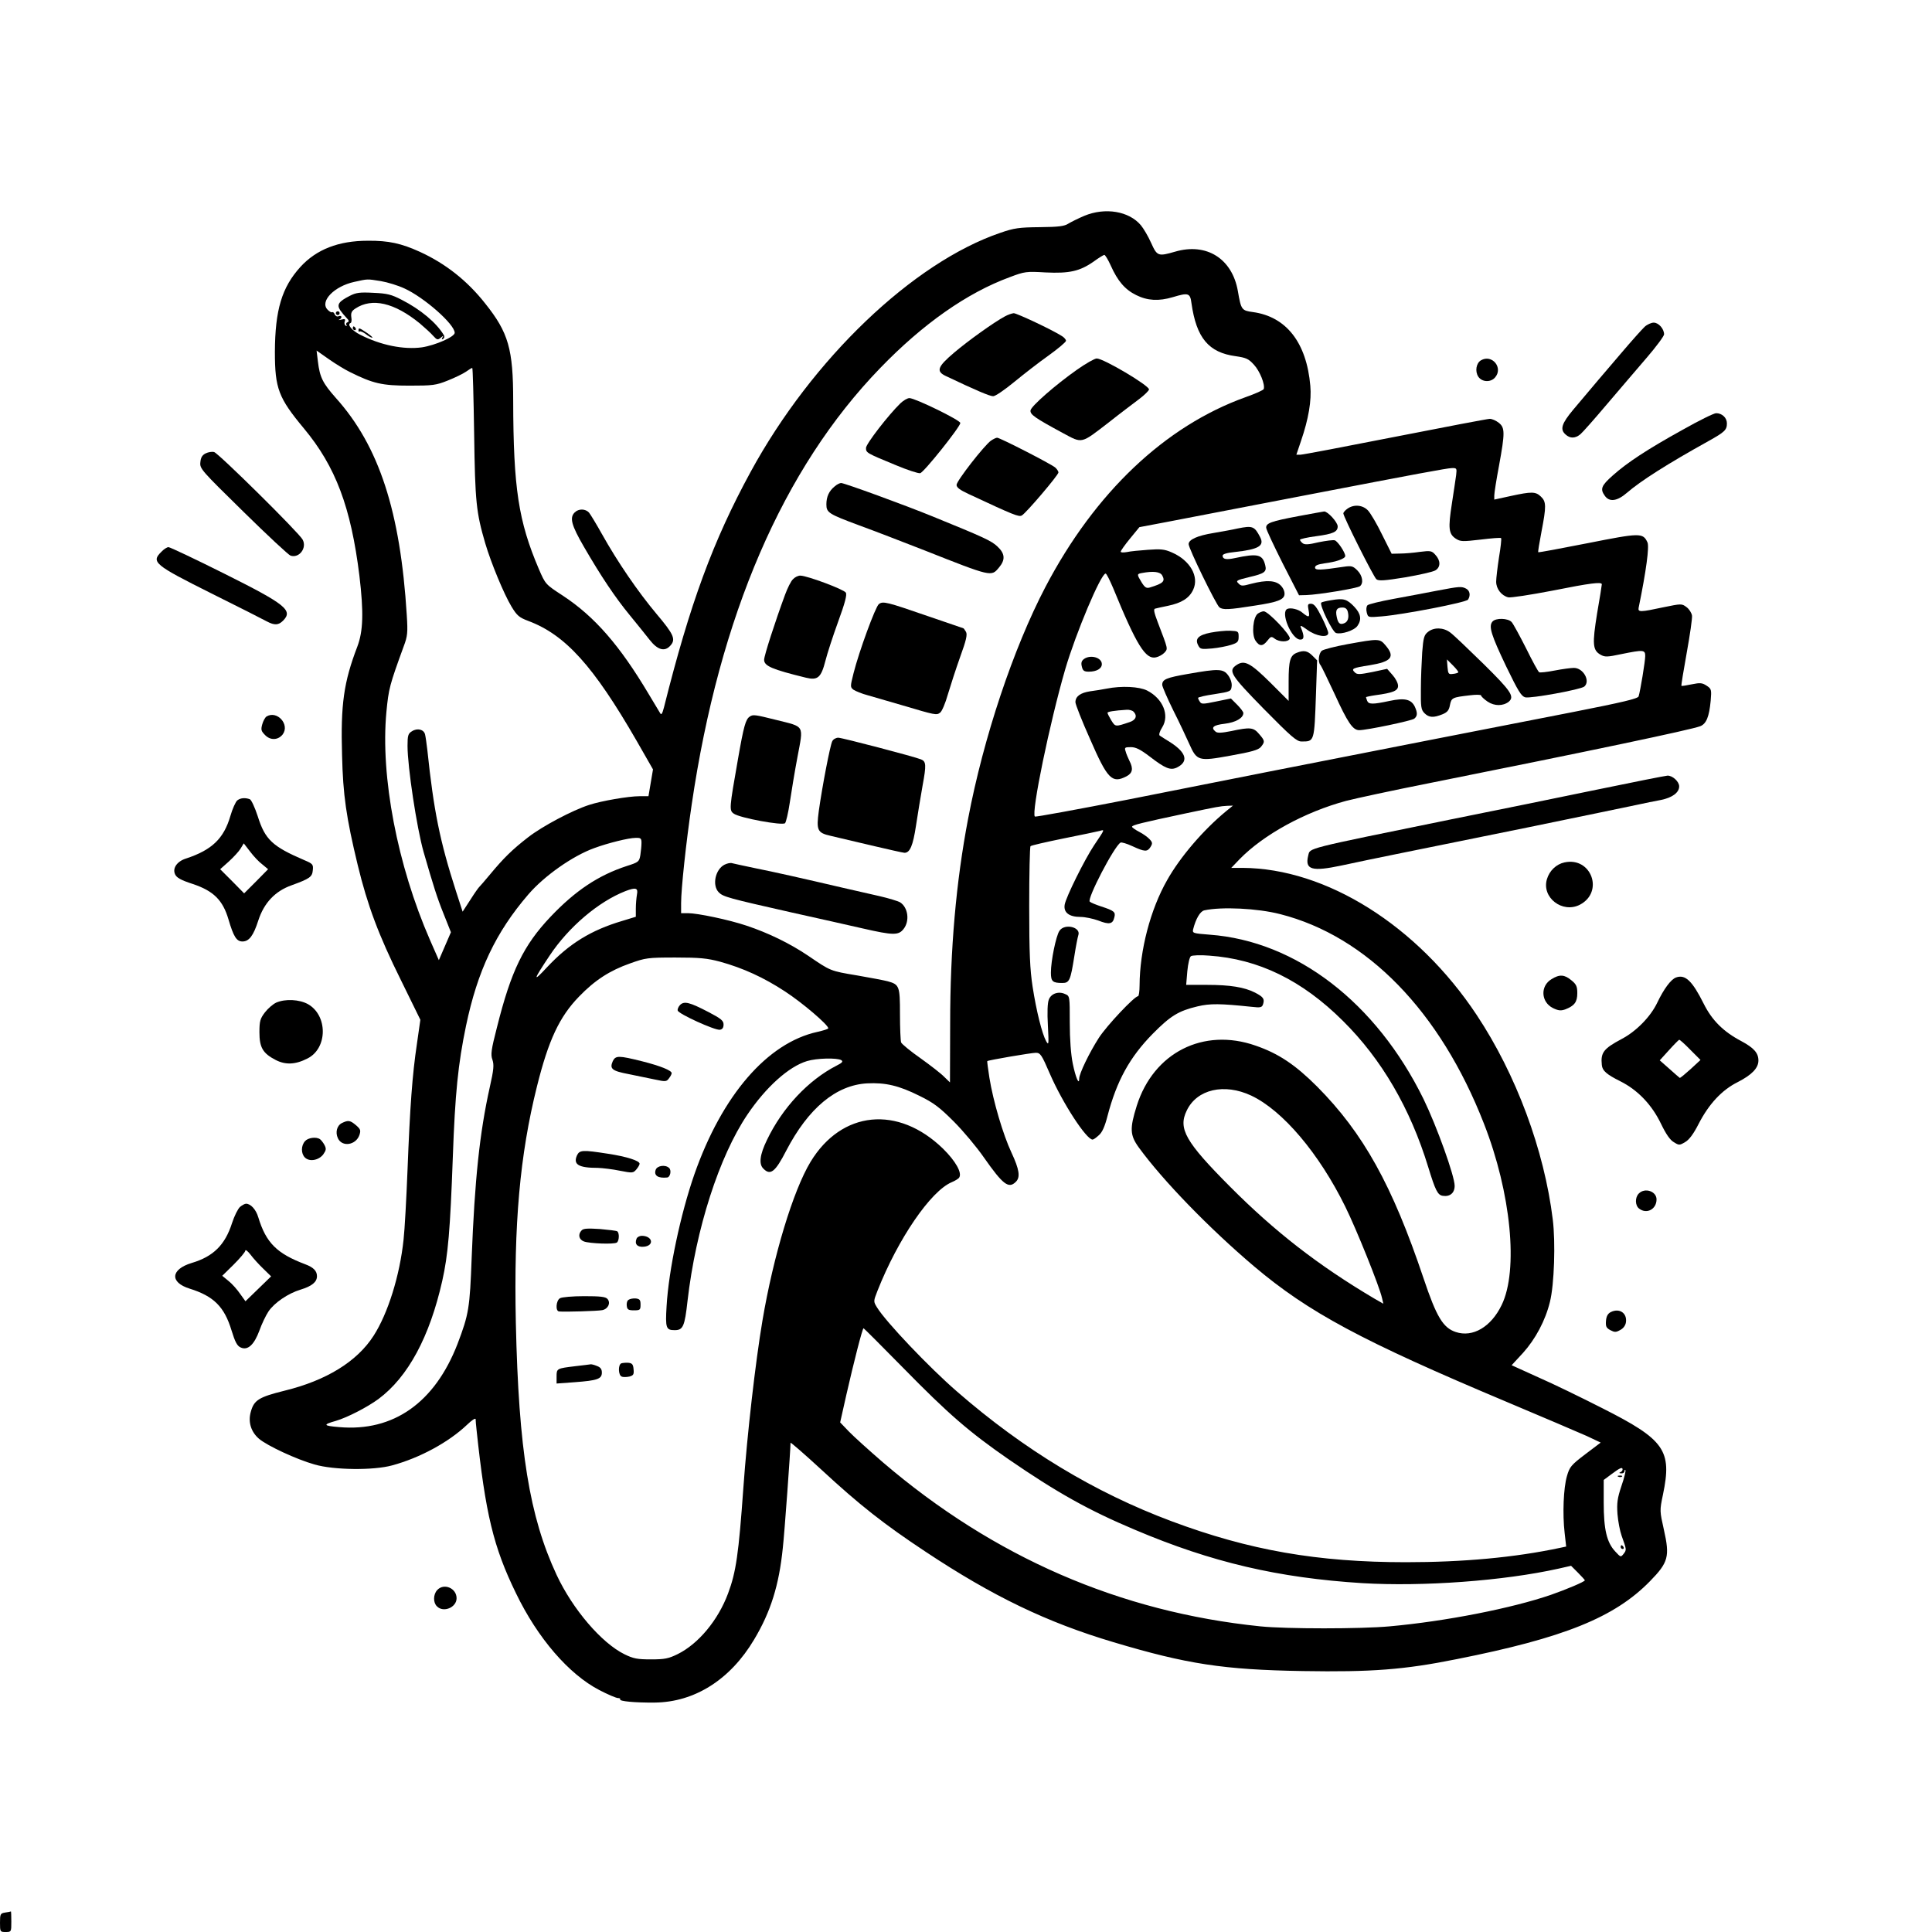 <?xml version="1.0" standalone="no"?>
<!DOCTYPE svg PUBLIC "-//W3C//DTD SVG 20010904//EN"
 "http://www.w3.org/TR/2001/REC-SVG-20010904/DTD/svg10.dtd">
<svg version="1.0" xmlns="http://www.w3.org/2000/svg"
 width="1024pt" height="1024pt" viewBox="0 0 1024 1024"
 preserveAspectRatio="xMidYMid meet">

<g transform="translate(0,1024) scale(0.1,-0.1)"
fill="#000000" stroke="none">
<path d="M5747 9096 c-31 -13 -69 -32 -84 -41 -21 -14 -51 -18 -152 -19 -110
-1 -137 -5 -209 -30 -463 -158 -997 -668 -1323 -1266 -200 -367 -322 -699
-460 -1250 -9 -34 -14 -41 -20 -30 -5 8 -32 53 -60 100 -154 259 -287 412
-456 523 -92 60 -92 60 -127 141 -108 253 -135 428 -136 892 0 274 -25 361
-148 515 -96 122 -211 212 -346 274 -99 45 -166 60 -276 59 -156 0 -273 -46
-358 -139 -98 -108 -134 -227 -135 -450 0 -194 19 -244 154 -406 168 -202 249
-417 294 -781 23 -194 20 -293 -11 -375 -72 -188 -89 -307 -81 -576 5 -211 22
-329 83 -582 52 -214 110 -370 229 -610 l103 -210 -18 -126 c-25 -167 -37
-335 -50 -669 -6 -151 -15 -318 -21 -370 -20 -191 -83 -392 -159 -510 -88
-137 -251 -237 -472 -291 -137 -34 -162 -50 -179 -113 -15 -54 2 -106 44 -142
44 -37 198 -109 294 -136 102 -30 313 -32 411 -5 148 40 300 123 397 215 25
24 45 38 46 30 0 -7 2 -33 5 -58 47 -443 89 -619 209 -865 115 -238 280 -429
442 -513 44 -23 89 -42 98 -42 9 0 14 -3 12 -7 -6 -10 77 -18 183 -17 212 2
401 122 527 334 88 147 132 288 152 485 9 78 41 522 41 558 0 4 74 -60 164
-143 202 -187 332 -289 551 -434 357 -237 644 -375 997 -480 388 -116 582
-146 1003 -153 364 -6 537 7 815 63 570 113 837 221 1025 413 98 100 106 131
74 273 -22 99 -23 101 -5 186 49 235 10 291 -323 459 -108 55 -260 129 -338
163 l-141 64 60 65 c66 73 119 172 143 271 23 91 30 316 15 436 -45 368 -194
769 -403 1084 -314 474 -798 778 -1242 780 l-59 0 44 46 c128 131 346 250 564
309 50 13 249 56 441 94 855 171 1388 283 1437 302 32 13 47 50 55 135 5 59 4
63 -22 80 -23 15 -34 16 -78 7 -29 -6 -53 -10 -55 -8 -2 2 11 80 28 175 17 94
30 183 28 197 -2 14 -15 35 -29 45 -25 19 -27 19 -124 -1 -121 -26 -134 -26
-130 -3 41 200 57 324 47 347 -24 52 -39 51 -317 -4 -142 -28 -260 -50 -262
-48 -2 2 6 51 17 108 26 135 26 160 -3 187 -28 27 -49 27 -160 3 l-87 -19 0
22 c0 13 11 83 25 157 32 175 32 202 -1 228 -15 12 -36 21 -48 21 -11 0 -237
-43 -501 -95 -264 -52 -490 -95 -502 -95 l-22 0 24 71 c41 119 57 216 50 294
-20 230 -128 367 -305 391 -59 8 -62 12 -79 111 -30 172 -166 258 -333 209
-90 -26 -95 -24 -127 47 -15 34 -40 76 -54 93 -63 75 -189 96 -300 50z m140
-263 c37 -83 76 -128 135 -157 60 -30 120 -33 194 -11 83 25 92 22 99 -32 26
-184 91 -262 235 -281 55 -8 68 -14 96 -45 31 -33 60 -105 52 -129 -2 -6 -45
-25 -96 -43 -427 -153 -799 -506 -1061 -1006 -170 -325 -328 -797 -410 -1229
-64 -336 -95 -691 -95 -1086 l-1 -311 -30 29 c-16 17 -73 61 -126 99 -53 37
-99 75 -103 84 -3 9 -6 77 -6 150 0 148 -3 157 -65 174 -19 5 -92 19 -162 31
-144 24 -140 23 -259 104 -98 66 -211 121 -328 160 -92 31 -259 66 -310 66
l-36 0 0 54 c0 74 26 319 56 521 147 1001 484 1782 999 2314 227 235 461 399
687 482 79 30 88 31 190 25 125 -6 181 6 255 58 26 19 52 35 56 35 4 1 20 -25
34 -56z m-3868 -83 c35 -6 91 -23 125 -39 105 -48 266 -190 266 -235 0 -21
-102 -66 -174 -77 -96 -13 -218 11 -327 67 -44 22 -71 55 -51 62 5 1 7 15 4
31 -3 23 2 33 22 46 88 58 206 31 341 -79 27 -23 59 -52 71 -66 20 -22 24 -23
40 -10 14 12 16 12 9 1 -5 -10 -4 -12 4 -7 6 4 8 13 4 19 -39 66 -124 137
-224 188 -54 28 -77 34 -150 37 -72 4 -92 1 -125 -16 -59 -30 -70 -46 -51 -76
9 -13 24 -31 34 -41 13 -13 14 -20 5 -23 -7 -2 -9 -9 -6 -14 4 -7 2 -8 -4 -4
-6 4 -8 14 -5 22 5 13 1 15 -18 10 -13 -3 -18 -3 -11 0 17 8 15 25 -3 18 -8
-4 -17 1 -21 10 -3 9 -10 14 -14 11 -4 -2 -15 4 -25 15 -40 44 37 123 143 146
73 16 66 16 141 4z m-164 -482 c122 -61 171 -72 315 -72 123 0 141 2 203 27
38 15 81 36 97 47 15 11 30 20 33 20 3 0 7 -156 10 -347 5 -364 11 -419 59
-583 30 -102 99 -269 139 -335 29 -48 41 -58 89 -76 197 -74 345 -238 574
-635 l87 -152 -12 -71 -12 -71 -47 0 c-59 0 -203 -25 -267 -46 -90 -29 -248
-113 -323 -171 -84 -65 -130 -110 -203 -198 -27 -33 -53 -62 -56 -65 -4 -3
-26 -34 -48 -69 l-41 -63 -35 108 c-86 267 -118 426 -152 749 -4 33 -9 70 -12
82 -6 27 -41 36 -70 17 -20 -12 -23 -23 -23 -77 0 -112 49 -435 85 -562 52
-180 71 -241 106 -328 l39 -98 -32 -74 -32 -74 -47 107 c-173 396 -263 867
-231 1208 12 125 17 143 92 349 20 53 22 72 16 165 -34 550 -147 896 -376
1151 -69 78 -85 109 -95 193 l-7 58 64 -45 c34 -24 86 -56 113 -69z m5863
-545 c-3 -21 -13 -90 -23 -154 -20 -129 -17 -159 21 -184 25 -16 36 -16 131
-5 57 7 106 11 109 8 3 -3 -2 -49 -11 -102 -8 -53 -15 -111 -15 -129 0 -38 28
-74 64 -83 13 -3 117 13 232 35 205 41 264 48 264 34 0 -5 -11 -74 -25 -154
-26 -162 -24 -195 18 -219 23 -13 35 -13 110 3 118 24 127 23 127 -10 0 -28
-26 -185 -35 -214 -4 -12 -84 -31 -348 -83 -188 -37 -526 -103 -752 -147 -714
-140 -1096 -215 -1602 -316 -271 -53 -495 -94 -498 -91 -20 20 79 499 161 781
56 191 189 507 214 507 5 0 22 -35 40 -77 124 -303 172 -380 227 -367 15 3 36
15 45 25 19 22 20 15 -36 162 -19 50 -23 69 -14 71 7 2 38 9 68 15 72 15 113
40 134 85 33 70 -16 156 -113 198 -38 17 -60 19 -126 14 -44 -3 -95 -8 -112
-12 -18 -3 -33 -3 -33 2 0 5 22 36 49 69 l50 61 148 28 c164 32 440 85 758
146 561 108 722 138 749 139 27 1 28 -1 24 -36z m-1558 -533 c17 -31 6 -42
-66 -64 -18 -5 -26 0 -43 27 -26 43 -26 45 2 50 59 11 96 7 107 -13z m338
-1250 c-120 -99 -243 -242 -312 -365 -89 -156 -145 -372 -146 -557 0 -32 -4
-58 -8 -58 -19 0 -166 -156 -208 -221 -50 -78 -104 -189 -104 -216 0 -38 -19
6 -34 79 -10 49 -16 129 -16 218 0 139 0 141 -24 151 -35 17 -75 3 -87 -29 -7
-17 -9 -68 -5 -137 5 -100 5 -108 -9 -84 -22 40 -52 160 -72 289 -14 92 -18
177 -18 427 0 171 3 314 7 318 3 4 82 22 175 41 92 18 179 37 192 40 27 8 28
10 -30 -76 -50 -75 -149 -274 -156 -315 -7 -42 24 -65 84 -65 24 0 66 -9 94
-19 58 -23 77 -19 85 16 8 29 0 36 -71 59 -27 9 -54 20 -59 25 -16 14 129 293
163 313 5 3 33 -5 63 -19 65 -30 79 -31 96 -4 11 18 11 24 -5 41 -10 11 -35
29 -55 39 -21 11 -38 23 -38 27 0 9 50 21 285 71 167 35 181 38 220 40 l30 1
-37 -30z m-3098 -167 c0 -16 -3 -45 -6 -65 -6 -35 -9 -38 -72 -58 -150 -49
-272 -130 -404 -269 -143 -151 -209 -286 -284 -586 -31 -120 -34 -145 -24
-172 9 -27 7 -52 -14 -145 -54 -242 -80 -492 -96 -903 -10 -269 -15 -300 -75
-458 -121 -312 -340 -466 -627 -441 -85 7 -89 13 -18 33 61 18 166 72 226 116
157 117 271 329 338 626 31 138 42 269 56 655 12 339 28 495 70 697 61 291
157 495 330 696 85 99 236 205 350 246 73 27 183 54 218 54 28 1 32 -2 32 -26z
m-24 -274 c-3 -17 -6 -51 -6 -75 l0 -43 -72 -22 c-165 -49 -281 -120 -399
-246 -77 -83 -74 -70 14 62 101 152 259 286 402 342 55 21 68 17 61 -18z
m3409 -104 c460 -117 848 -515 1080 -1110 144 -367 184 -778 94 -962 -56 -116
-153 -173 -243 -143 -67 22 -102 79 -171 285 -166 494 -319 769 -564 1016
-115 115 -204 175 -326 217 -277 97 -541 -37 -630 -319 -38 -121 -36 -156 11
-221 129 -177 375 -430 611 -630 289 -244 570 -395 1338 -718 193 -81 384
-163 425 -181 l74 -35 -82 -62 c-75 -57 -83 -67 -97 -116 -18 -62 -24 -199
-12 -302 l8 -71 -33 -7 c-240 -51 -513 -76 -816 -76 -469 0 -830 63 -1242 217
-407 152 -783 379 -1137 687 -147 127 -379 371 -425 447 -19 31 -19 32 3 88
109 276 282 528 393 575 19 8 37 19 40 25 16 25 -19 87 -86 153 -238 231 -537
202 -702 -70 -92 -152 -197 -498 -255 -842 -37 -219 -81 -603 -101 -885 -25
-352 -39 -448 -81 -560 -53 -143 -158 -268 -267 -322 -49 -24 -69 -28 -142
-28 -72 0 -93 4 -140 27 -122 60 -275 239 -360 421 -144 309 -201 660 -216
1337 -11 521 21 888 112 1252 61 245 119 369 223 476 84 87 163 138 271 176
81 29 93 31 240 31 129 0 168 -4 236 -22 123 -34 232 -84 345 -158 92 -60 229
-177 229 -195 0 -4 -26 -12 -57 -19 -266 -58 -506 -336 -653 -756 -73 -210
-136 -507 -147 -698 -7 -116 -3 -127 43 -127 44 0 53 19 68 155 44 382 168
766 317 987 99 147 220 255 316 284 52 16 160 18 182 5 11 -7 5 -14 -25 -29
-150 -77 -287 -223 -369 -394 -38 -78 -44 -128 -19 -152 37 -38 63 -18 121 95
117 225 264 348 429 357 97 5 169 -12 277 -66 76 -37 108 -62 182 -136 50 -50
122 -136 160 -191 101 -144 131 -167 169 -129 25 24 19 65 -23 155 -45 96 -97
273 -117 397 -7 47 -13 87 -11 88 5 5 233 44 257 44 24 0 31 -10 74 -110 68
-157 194 -350 227 -350 5 0 19 10 33 23 18 15 32 47 46 102 49 187 118 312
240 436 94 95 136 121 237 145 67 16 121 15 284 -2 52 -6 58 -4 64 15 8 27 1
37 -43 60 -57 29 -133 41 -254 41 l-111 0 6 72 c4 41 12 75 19 80 7 5 51 7 97
3 261 -18 492 -130 709 -346 205 -203 357 -464 452 -775 38 -124 50 -148 77
-152 38 -6 63 15 63 53 0 52 -95 316 -165 460 -251 511 -674 837 -1133 871
-89 7 -93 8 -88 29 14 55 37 95 59 100 91 20 282 11 402 -20z m-153 -962 c167
-79 359 -306 498 -588 59 -119 182 -425 195 -485 l7 -30 -49 28 c-297 176
-526 354 -763 592 -237 238 -277 308 -230 404 54 113 199 146 342 79z m-1844
-1444 c239 -244 349 -339 557 -483 256 -176 423 -270 670 -374 408 -173 760
-255 1206 -283 322 -19 748 12 1040 77 l66 15 37 -37 c20 -20 36 -38 36 -40 0
-7 -97 -48 -180 -77 -207 -71 -556 -140 -855 -167 -152 -14 -548 -14 -685 0
-744 76 -1412 366 -2000 869 -74 64 -155 137 -181 164 l-46 48 33 147 c39 171
85 352 91 352 2 0 97 -95 211 -211z m3812 -538 c0 -5 -6 -12 -12 -14 -8 -3 -6
-6 5 -6 9 -1 17 4 17 11 0 6 2 9 5 6 3 -3 -6 -41 -21 -84 -22 -66 -25 -91 -21
-149 3 -38 13 -90 22 -115 26 -73 27 -74 11 -95 -16 -20 -16 -19 -45 12 -45
48 -61 117 -61 258 l0 121 43 32 c44 33 57 38 57 23z"/>
<path d="M5326 8563 c-58 -31 -196 -130 -270 -193 -87 -74 -96 -98 -43 -123
162 -77 233 -107 251 -107 12 0 61 34 111 75 50 41 132 105 183 141 50 36 92
71 92 78 0 6 -10 18 -22 25 -51 33 -239 121 -255 121 -10 -1 -31 -8 -47 -17z"/>
<path d="M5709 8281 c-115 -81 -243 -193 -247 -216 -3 -22 23 -40 171 -120
106 -57 94 -59 246 58 58 46 130 100 159 122 28 21 52 45 52 51 0 21 -241 164
-277 164 -11 0 -57 -26 -104 -59z"/>
<path d="M4773 8103 c-64 -62 -183 -216 -183 -237 0 -26 2 -27 157 -91 62 -26
120 -45 130 -43 19 3 212 245 213 266 0 15 -240 132 -270 132 -10 0 -31 -12
-47 -27z"/>
<path d="M5253 7905 c-36 -25 -183 -214 -183 -235 0 -14 18 -27 63 -48 242
-113 267 -123 283 -114 22 12 194 214 194 228 0 6 -8 18 -17 26 -22 19 -293
158 -308 158 -6 0 -20 -7 -32 -15z"/>
<path d="M4424 7662 c-30 -24 -44 -55 -44 -95 0 -44 11 -51 175 -112 72 -26
227 -86 345 -132 356 -141 354 -140 394 -92 36 42 33 75 -8 113 -32 30 -71 48
-341 158 -149 61 -470 178 -487 178 -7 0 -23 -8 -34 -18z"/>
<path d="M4203 7170 c-11 -10 -29 -47 -42 -82 -52 -141 -111 -323 -111 -345 0
-33 42 -51 222 -95 62 -15 80 0 103 90 9 36 39 129 67 206 37 101 48 144 41
155 -10 17 -203 89 -240 90 -12 1 -30 -8 -40 -19z"/>
<path d="M4658 7038 c-18 -14 -105 -251 -134 -366 -18 -72 -18 -74 0 -88 11
-7 44 -21 75 -29 31 -9 115 -33 186 -54 172 -51 179 -53 198 -38 9 6 28 50 41
97 14 47 43 136 65 198 32 88 39 118 31 133 -6 10 -12 19 -14 19 -1 0 -85 29
-187 64 -220 76 -239 81 -261 64z"/>
<path d="M3974 6442 c-22 -14 -32 -51 -62 -222 -47 -268 -48 -275 -22 -293 31
-22 257 -64 271 -50 5 5 17 55 25 109 8 54 26 164 41 243 32 171 40 157 -112
195 -112 28 -124 30 -141 18z"/>
<path d="M4411 6311 c-11 -21 -53 -239 -71 -368 -14 -104 -8 -117 62 -133 29
-7 126 -30 216 -51 90 -21 169 -39 176 -39 29 0 45 38 61 144 9 60 25 156 35
213 20 108 19 127 -8 138 -37 15 -419 115 -439 115 -12 0 -27 -8 -32 -19z"/>
<path d="M3840 5657 c-49 -25 -67 -110 -30 -147 23 -23 52 -31 380 -105 140
-31 313 -70 383 -86 162 -37 189 -37 216 -3 34 43 24 115 -19 142 -11 6 -59
21 -107 32 -49 11 -135 31 -193 44 -231 54 -370 85 -470 105 -58 12 -112 24
-120 26 -8 3 -26 -1 -40 -8z"/>
<path d="M1780 8580 c0 -5 5 -10 10 -10 6 0 10 5 10 10 0 6 -4 10 -10 10 -5 0
-10 -4 -10 -10z"/>
<path d="M1870 8500 c0 -5 5 -10 11 -10 5 0 7 5 4 10 -3 6 -8 10 -11 10 -2 0
-4 -4 -4 -10z"/>
<path d="M1900 8488 c0 -6 3 -8 6 -5 4 3 18 -3 32 -13 13 -11 29 -20 35 -20 5
0 -7 11 -27 25 -42 28 -46 30 -46 13z"/>
<path d="M7142 7544 c-12 -8 -22 -20 -22 -25 0 -18 160 -336 175 -349 12 -10
42 -8 153 10 75 13 147 29 160 37 28 17 28 52 0 82 -19 22 -26 23 -82 16 -34
-5 -81 -9 -106 -9 l-44 -1 -51 102 c-27 56 -61 113 -74 127 -28 30 -75 34
-109 10z"/>
<path d="M6880 7504 c-144 -27 -170 -37 -169 -61 0 -10 40 -94 87 -188 l87
-170 40 1 c63 2 269 36 283 47 20 16 14 56 -14 84 -23 23 -31 25 -72 19 -126
-19 -152 -19 -152 -4 0 11 15 17 49 22 64 8 111 25 111 39 0 19 -39 77 -55 83
-8 3 -46 -2 -86 -10 -54 -13 -74 -14 -85 -5 -8 6 -14 15 -14 18 0 4 39 13 86
19 90 12 114 23 114 52 0 22 -53 80 -72 79 -7 -1 -69 -12 -138 -25z"/>
<path d="M6560 7439 c-25 -6 -82 -16 -128 -24 -86 -14 -132 -35 -132 -59 0
-23 145 -320 163 -335 18 -14 49 -13 187 9 119 18 154 31 158 58 2 15 -5 33
-19 48 -27 28 -75 31 -157 10 -47 -13 -54 -13 -68 2 -15 14 -10 17 56 33 82
19 95 28 86 63 -14 58 -40 64 -161 38 -46 -10 -65 -6 -65 13 0 8 22 15 63 19
128 14 160 33 136 79 -30 58 -40 62 -119 46z"/>
<path d="M7615 7109 c-55 -11 -158 -30 -228 -43 -71 -13 -133 -28 -139 -34 -6
-6 -8 -23 -4 -38 7 -27 7 -27 79 -21 112 9 449 74 458 89 14 22 10 47 -10 58
-25 13 -35 12 -156 -11z"/>
<path d="M7057 7059 c-27 -4 -51 -10 -54 -13 -11 -11 59 -155 78 -161 28 -9
97 13 114 38 23 33 18 64 -17 101 -39 41 -57 46 -121 35z m87 -63 c7 -30 0
-53 -21 -60 -21 -8 -31 0 -38 34 -8 37 0 50 30 50 16 0 25 -7 29 -24z"/>
<path d="M6936 7004 c7 -38 2 -40 -36 -9 -20 16 -58 25 -76 18 -40 -15 21
-163 68 -163 21 0 22 18 3 64 -6 14 2 11 35 -13 47 -34 110 -43 110 -16 0 9
-16 47 -35 85 -26 52 -40 70 -56 70 -18 0 -19 -4 -13 -36z"/>
<path d="M6667 6988 c-26 -19 -34 -110 -13 -143 21 -32 39 -32 64 0 17 22 21
23 38 10 25 -19 73 -19 80 0 7 17 -114 145 -138 145 -8 0 -22 -6 -31 -12z"/>
<path d="M7910 6945 c-21 -25 -6 -71 73 -237 64 -132 80 -158 101 -164 30 -7
293 41 313 57 34 29 -5 99 -55 99 -15 0 -61 -6 -102 -14 -41 -8 -78 -12 -82
-9 -5 2 -36 59 -69 126 -34 67 -68 130 -77 140 -19 21 -85 23 -102 2z"/>
<path d="M7569 6891 c-21 -16 -25 -31 -31 -108 -3 -48 -7 -136 -7 -195 -1 -95
1 -110 19 -128 24 -24 48 -25 95 -6 27 11 35 22 40 49 8 39 12 41 108 52 31 4
57 3 57 -1 0 -5 16 -20 35 -33 36 -24 82 -24 112 0 31 27 13 55 -134 200 -82
80 -161 156 -177 167 -36 27 -86 28 -117 3z m160 -215 c-3 -3 -16 -7 -30 -8
-21 -3 -24 1 -27 37 l-3 40 32 -32 c18 -18 31 -35 28 -37z"/>
<path d="M6417 6887 c-66 -13 -85 -33 -66 -68 10 -20 17 -21 73 -16 33 3 79
12 101 19 35 11 40 17 40 43 0 29 -2 30 -45 32 -25 1 -71 -4 -103 -10z"/>
<path d="M7143 6826 c-66 -12 -128 -28 -137 -35 -17 -14 -22 -61 -7 -76 5 -6
38 -75 75 -154 69 -151 96 -191 130 -191 41 0 279 50 292 61 17 14 18 30 3 63
-19 40 -54 48 -134 31 -89 -19 -111 -19 -119 1 -3 9 -6 17 -6 19 0 1 21 6 48
10 97 13 122 24 122 50 0 14 -13 39 -29 57 l-29 33 -79 -17 c-66 -13 -80 -14
-92 -2 -21 20 -12 24 78 38 116 19 137 44 85 105 -31 37 -35 37 -201 7z"/>
<path d="M6873 6780 c-35 -14 -43 -42 -43 -152 l0 -103 -97 97 c-105 104 -137
121 -178 94 -47 -31 -35 -51 144 -234 145 -147 174 -172 199 -172 69 0 68 -4
77 253 l6 177 -25 25 c-26 26 -46 30 -83 15z"/>
<path d="M5745 6747 c-13 -10 -16 -21 -11 -40 5 -22 12 -27 37 -27 41 0 69 16
69 40 0 35 -60 52 -95 27z"/>
<path d="M6296 6668 c-115 -20 -136 -29 -136 -58 0 -9 27 -71 59 -136 33 -65
70 -145 84 -176 41 -92 49 -94 219 -63 112 20 147 30 161 46 22 28 22 32 -9
68 -30 36 -47 38 -149 16 -50 -10 -73 -11 -82 -3 -27 22 -13 35 48 42 58 7 99
30 99 57 0 6 -15 26 -33 44 l-33 33 -78 -16 c-68 -14 -78 -15 -86 -2 -6 8 -10
18 -10 21 0 4 39 13 88 20 84 13 87 15 90 42 2 16 -5 39 -18 57 -26 36 -51 37
-214 8z"/>
<path d="M5865 6590 c-22 -4 -61 -11 -87 -14 -52 -8 -78 -27 -78 -58 0 -11 34
-98 77 -194 93 -214 117 -238 193 -199 33 17 38 41 16 83 -7 15 -17 37 -20 50
-7 20 -4 22 28 22 26 0 50 -12 100 -50 83 -64 110 -74 144 -58 62 31 51 77
-31 131 -28 17 -55 35 -60 38 -6 4 -1 22 13 44 40 64 4 152 -80 195 -42 21
-135 26 -215 10z m143 -122 c21 -21 13 -44 -20 -55 -77 -26 -76 -26 -98 9 -11
18 -20 36 -20 40 0 6 36 12 101 16 14 1 30 -3 37 -10z"/>
<path d="M5615 5306 c-18 -27 -45 -159 -45 -221 0 -47 9 -55 61 -55 37 0 43
14 63 141 8 52 18 102 21 111 17 44 -73 66 -100 24z"/>
<path d="M3605 4914 c-9 -9 -15 -23 -13 -30 4 -18 196 -105 223 -102 14 2 20
11 20 28 0 20 -13 31 -80 66 -100 52 -128 59 -150 38z"/>
<path d="M3248 4616 c-18 -41 -5 -52 84 -69 45 -9 109 -22 141 -29 55 -12 60
-11 73 7 8 10 14 22 14 27 0 14 -58 38 -157 63 -124 31 -140 31 -155 1z"/>
<path d="M3058 4116 c-21 -48 8 -66 111 -66 25 -1 78 -7 116 -15 67 -13 71
-13 88 7 9 11 17 24 17 30 0 16 -69 38 -168 53 -135 21 -150 20 -164 -9z"/>
<path d="M3475 4039 c-10 -30 13 -45 61 -40 16 1 24 37 11 50 -20 20 -65 13
-72 -10z"/>
<path d="M3083 3719 c-21 -21 -15 -49 12 -59 30 -11 158 -16 174 -6 13 8 15
52 2 60 -5 3 -46 8 -92 12 -63 4 -87 3 -96 -7z"/>
<path d="M3374 3675 c-12 -29 4 -46 38 -43 57 5 48 57 -10 58 -12 0 -25 -7
-28 -15z"/>
<path d="M2968 3359 c-21 -12 -25 -68 -5 -70 30 -3 205 2 229 7 31 6 46 38 28
59 -10 12 -38 15 -124 15 -61 0 -119 -5 -128 -11z"/>
<path d="M3332 3351 c-8 -4 -12 -19 -10 -32 2 -20 9 -24 38 -24 32 0 35 2 35
30 0 25 -4 30 -25 33 -14 1 -31 -2 -38 -7z"/>
<path d="M3293 3014 c-18 -8 -16 -63 2 -70 8 -4 27 -3 41 0 21 6 25 11 22 39
-2 26 -8 32 -28 34 -14 1 -31 -1 -37 -3z"/>
<path d="M3050 2999 c-99 -12 -100 -12 -100 -55 l0 -37 96 7 c120 9 144 17
144 51 0 18 -7 28 -26 35 -14 6 -28 9 -32 9 -4 -1 -41 -5 -82 -10z"/>
<path d="M8578 2413 c7 -3 16 -2 19 1 4 3 -2 6 -13 5 -11 0 -14 -3 -6 -6z"/>
<path d="M8590 2040 c0 -5 5 -10 11 -10 5 0 7 5 4 10 -3 6 -8 10 -11 10 -2 0
-4 -4 -4 -10z"/>
<path d="M8717 8508 c-14 -13 -71 -77 -128 -144 -101 -118 -130 -152 -251
-296 -61 -73 -71 -104 -40 -131 24 -22 51 -21 78 1 11 9 74 80 139 157 66 77
161 189 212 248 51 59 93 116 93 125 0 29 -29 62 -55 62 -13 0 -35 -10 -48
-22z"/>
<path d="M7849 8330 c-25 -15 -32 -58 -14 -86 19 -29 64 -32 88 -6 47 52 -15
127 -74 92z"/>
<path d="M8920 7963 c-190 -105 -297 -176 -372 -243 -61 -54 -68 -72 -42 -108
24 -34 65 -29 117 16 73 63 214 153 432 274 86 48 98 59 98 94 0 30 -26 54
-57 54 -12 0 -91 -39 -176 -87z"/>
<path d="M1090 7837 c-18 -9 -26 -22 -28 -47 -4 -34 5 -43 228 -262 127 -125
240 -230 250 -233 46 -15 88 41 64 85 -18 35 -445 457 -469 464 -11 3 -31 0
-45 -7z"/>
<path d="M3046 7524 c-28 -28 -18 -67 50 -184 90 -155 164 -266 243 -362 36
-44 83 -102 104 -129 42 -54 80 -65 110 -31 30 33 19 59 -74 169 -98 117 -205
273 -289 423 -29 52 -60 103 -68 113 -19 21 -55 22 -76 1z"/>
<path d="M855 7315 c-55 -54 -37 -69 263 -219 147 -73 281 -141 297 -150 40
-21 61 -20 85 4 55 55 14 87 -312 250 -154 77 -287 140 -295 140 -8 0 -25 -11
-38 -25z"/>
<path d="M1412 6442 c-7 -5 -17 -23 -22 -41 -8 -29 -6 -36 16 -58 28 -28 68
-26 92 4 40 53 -30 130 -86 95z"/>
<path d="M8465 6055 c-192 -40 -541 -111 -775 -158 -784 -160 -745 -150 -756
-191 -19 -76 18 -87 178 -53 68 15 200 42 293 61 94 19 404 82 690 140 286 59
549 113 585 121 36 8 91 19 123 25 60 12 97 39 97 72 0 26 -36 58 -62 57 -13
-1 -180 -34 -373 -74z"/>
<path d="M1258 5998 c-9 -7 -26 -45 -37 -83 -35 -120 -98 -180 -234 -225 -49
-15 -74 -52 -59 -84 8 -18 31 -31 93 -51 111 -37 160 -86 190 -188 27 -92 43
-117 74 -117 35 0 58 30 84 111 30 93 89 156 177 187 96 35 109 44 112 80 3
30 0 34 -45 53 -170 73 -208 109 -247 233 -15 46 -34 87 -42 90 -25 9 -49 7
-66 -6z m133 -340 l30 -25 -63 -64 -64 -64 -63 64 -64 64 46 41 c25 23 53 53
62 68 l17 28 34 -44 c18 -24 47 -55 65 -68z"/>
<path d="M8292 5669 c-43 -9 -80 -44 -93 -89 -29 -97 82 -183 175 -135 129 68
60 255 -82 224z"/>
<path d="M8223 5050 c-60 -36 -56 -121 8 -153 29 -14 42 -15 65 -7 49 19 64
39 64 86 0 35 -5 47 -31 68 -37 31 -63 33 -106 6z"/>
<path d="M8883 5059 c-27 -10 -64 -60 -99 -133 -35 -74 -111 -152 -189 -193
-96 -51 -112 -72 -105 -138 3 -30 24 -49 98 -86 92 -46 167 -124 216 -226 26
-54 48 -86 68 -97 27 -17 30 -17 60 1 21 12 44 43 71 96 54 105 123 180 208
222 74 38 109 74 109 114 0 40 -24 67 -91 103 -95 50 -155 110 -199 198 -61
122 -98 157 -147 139z m76 -383 l54 -54 -53 -49 c-29 -26 -54 -47 -57 -46 -2
1 -27 23 -55 48 l-51 45 49 54 c27 30 51 54 54 55 3 1 30 -23 59 -53z"/>
<path d="M1464 4926 c-17 -8 -44 -31 -60 -52 -25 -33 -29 -46 -29 -105 0 -81
18 -112 86 -147 52 -27 105 -25 169 8 107 54 108 228 2 288 -46 25 -119 29
-168 8z"/>
<path d="M1813 4288 c-27 -13 -37 -49 -22 -81 22 -48 95 -37 114 17 8 25 6 31
-18 52 -31 26 -41 28 -74 12z"/>
<path d="M1617 4192 c-22 -24 -22 -66 -1 -87 24 -24 73 -15 97 16 16 23 17 30
7 50 -7 13 -18 27 -24 31 -20 14 -63 8 -79 -10z"/>
<path d="M8686 3914 c-21 -21 -20 -64 2 -80 40 -31 92 -3 92 49 0 43 -62 64
-94 31z"/>
<path d="M1272 3843 c-11 -10 -30 -48 -42 -85 -37 -116 -99 -178 -214 -212
-112 -34 -117 -103 -11 -136 128 -40 184 -96 222 -221 19 -62 30 -83 49 -91
37 -17 71 14 99 90 12 34 34 80 48 101 31 46 104 96 171 116 59 18 86 40 86
71 0 28 -19 47 -62 63 -151 57 -208 114 -249 249 -12 41 -40 72 -65 72 -7 0
-21 -8 -32 -17z m124 -328 l41 -40 -68 -66 -68 -66 -28 39 c-15 22 -42 53 -61
68 l-34 28 61 60 c33 33 61 66 61 73 1 8 13 -2 28 -21 14 -19 45 -53 68 -75z"/>
<path d="M8538 3286 c-16 -8 -24 -22 -26 -47 -2 -29 1 -37 23 -49 23 -12 30
-12 53 1 17 9 28 25 30 42 6 48 -35 75 -80 53z"/>
<path d="M2317 1812 c-21 -23 -22 -66 -1 -86 34 -35 104 -6 104 43 0 54 -68
82 -103 43z"/>
<path d="M27 103 c-25 -4 -27 -8 -27 -54 0 -48 1 -49 30 -49 30 0 30 1 30 55
0 30 -1 54 -2 54 -2 -1 -15 -4 -31 -6z"/>
</g>
</svg>
